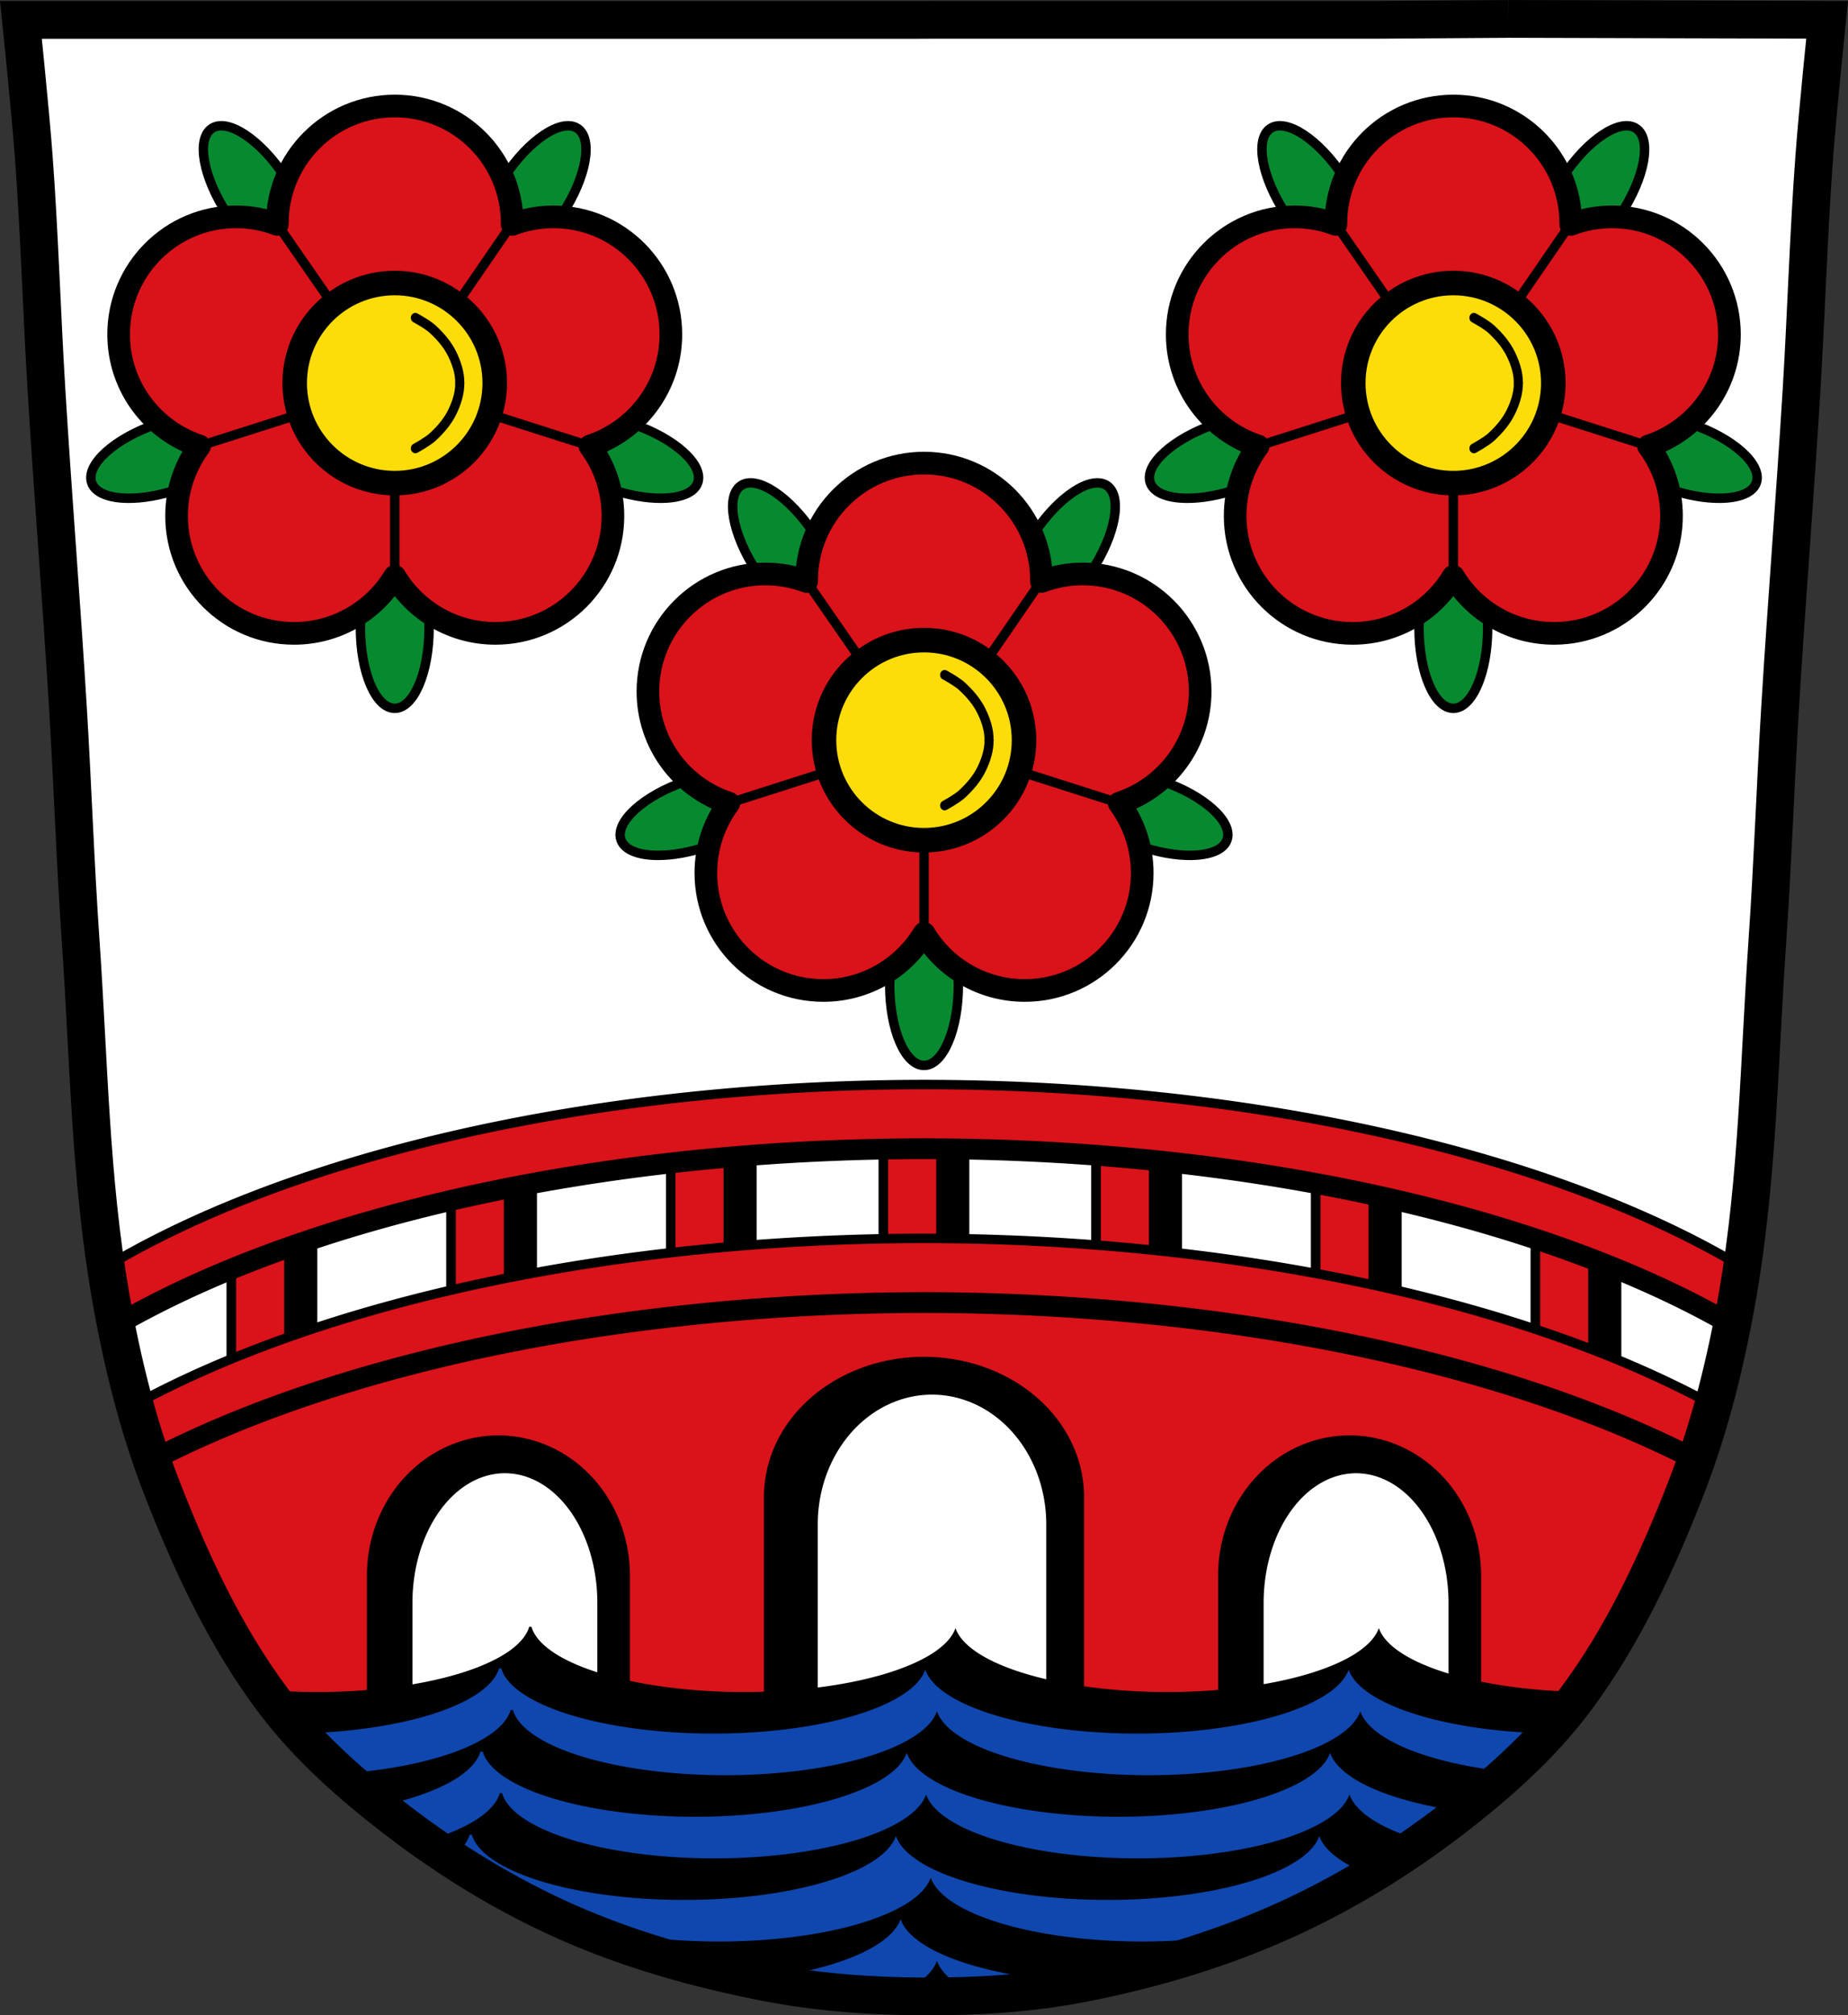 <?xml version="1.0" encoding="UTF-8" standalone="no"?><svg xmlns="http://www.w3.org/2000/svg" xmlns:xlink="http://www.w3.org/1999/xlink" width="979.3" height="1067.61" viewBox="0 0 979.297 1067.606"><rect x="0" y="0" width="979.297" height="1067.606" fill="#333333" stroke="none"/><defs><path id="0" d="m-1055.35 629.86h43.03v102.19h-43.03z" stroke-linejoin="round" stroke="#000" stroke-linecap="round" stroke-width="5"/><path id="1" d="m-1055.35 629.86h30.48v102.19h-30.48z" fill="#da121a" stroke-linejoin="round" stroke="#000" stroke-linecap="round" stroke-width="5"/><path id="2" d="m-1476.43 377.18c-34.37 0-62.23-27.857-62.23-62.23 0-13.863 4.532-26.67 12.193-37.01-24.901-8.134-42.894-31.532-42.894-59.15 0-34.37 27.856-62.27 62.23-62.27 7.7 0 15.06 1.427 21.862 3.985 0-.159 0-.314 0-.474 0-34.37 27.856-62.23 62.23-62.23 34.37 0 62.23 27.857 62.23 62.23 0 .159 0 .314 0 .474 6.806-2.558 14.162-3.985 21.862-3.985 34.37 0 62.23 27.895 62.23 62.27 0 27.622-17.993 51.02-42.894 59.15 7.661 10.344 12.193 23.15 12.193 37.01 0 34.37-27.856 62.23-62.23 62.23-22.671 0-42.509-12.11-53.39-30.23-10.881 18.12-30.719 30.23-53.39 30.23zm53.39-94.23c7.627-12.704 19.681-22.46 34.02-27.15-7.652-10.34-12.154-23.16-12.154-37.01 0-.159 0-.314 0-.474-6.806 2.558-14.162 3.985-21.862 3.985-7.7 0-15.06-1.427-21.862-3.985 0 .159 0 .314 0 .474 0 13.855-4.5 26.67-12.154 37.01 14.335 4.69 26.382 14.441 34.02 27.15z" stroke-width="12" fill="#da121a" stroke-linejoin="round" stroke="#000" stroke-linecap="round"/><path id="3" d="m-1319.61 277.94l-69.41-22.14" stroke="#000" fill-rule="evenodd" fill="none" stroke-linecap="round" stroke-width="5"/><path id="4" d="m-1444.9 218.79l-40.37-58.29" stroke="#000" fill-rule="evenodd" fill="none" stroke-linecap="round" stroke-width="5"/><path id="5" d="m-1412.26 209.58c0 0 6.921 3.476 9.881 6.03 4.312 3.715 8.426 8.03 11.15 13.232 2.431 4.638 4.364 9.988 4.274 15.326" stroke="#000" fill-rule="evenodd" fill="none" stroke-linecap="round" stroke-width="5.184"/></defs><g transform="translate(114.65 9.381)"><path d="m684.83.633l-70.798.478h-235.05l-7.958.043h-235.05-239.53c0 0 4.995 48.18 6.784 72.32 3.067 41.38 4.256 82.87 6.784 124.29 3.405 55.766 7.902 111.49 11.307 167.25 2.529 41.41 3.91 82.9 6.784 124.29 4.346 62.59 5.02 125.75 15.786 187.56 6.02 34.562 14.418 68.979 27.14 101.67 15.355 39.473 33.473 78.71 58.839 112.63 18.288 24.456 41.648 45.04 65.884 63.62 27.747 21.272 57.962 39.816 89.93 53.968 33.818 14.97 69.917 25.08 106.24 32.09 27.334 5.278 55.35 7.255 83.19 7.349 27.662.094 55.55-1.52 82.71-6.741 36.46-7.01 72.54-17.626 106.46-32.746 31.934-14.235 62.23-32.696 89.98-53.968 24.24-18.58 47.595-39.17 65.884-63.62 25.365-33.919 43.484-73.16 58.839-112.63 12.718-32.695 21.12-67.16 27.14-101.72 10.762-61.814 11.44-124.97 15.786-187.56 2.874-41.39 4.256-82.87 6.784-124.29 3.405-55.766 7.902-111.44 11.307-167.21 2.529-41.41 3.717-82.909 6.784-124.29 1.79-24.14 6.784-72.32 6.784-72.32l-168.73-.478" fill="#fff"/><g transform="translate(1408.84-59.23)"><use xlink:href="#0"/><use xlink:href="#1"/></g><g transform="translate(1063.32)"><use xlink:href="#0"/><use xlink:href="#1"/></g><g transform="translate(1179.72-32.939)"><use xlink:href="#0"/><use xlink:href="#1"/></g><g transform="translate(1296.13-47.28)"><use xlink:href="#0"/><use xlink:href="#1"/></g><g transform="translate(1521.55-48.667)"><use xlink:href="#0"/><use xlink:href="#1"/></g><g transform="translate(1637.95-29.606)"><use xlink:href="#0"/><use xlink:href="#1"/></g><g transform="translate(1754.35)"><use xlink:href="#0"/><use xlink:href="#1"/></g><path d="m375.002 714.879a79.314 68.663 0 0 0 -79.314 68.662v196.17h23.01v-181.63a60.545 68.663 0 0 1 60.545 -68.662 60.545 68.663 0 0 1 60.543 68.662v181.63h14.531v-196.17a79.314 68.663 0 0 0 -79.312 -68.662m-225.529 41.639a64.178 68.663 0 0 0 -64.18 68.662v121.42c3.459 2.78 6.946 5.517 10.455 8.207 2.695 2.066 5.421 4.1 8.162 6.113v-121.21a48.991 68.663 0 0 1 48.988 -68.662 48.991 68.663 0 0 1 48.992 68.662v175.8c3.896 1.522 7.815 2.989 11.758 4.396v-194.72a64.178 68.663 0 0 0 -64.176 -68.662m451.061 0a64.178 68.663 0 0 0 -64.178 68.662v194.83c6.264-2.285 12.471-4.709 18.617-7.273v-173.02a48.991 68.663 0 0 1 48.988 -68.662 48.991 68.663 0 0 1 48.99 68.662v116.04c.435-.331.875-.656 1.309-.988 3.507-2.689 6.993-5.424 10.451-8.203v-121.38a64.178 68.663 0 0 0 -64.178 -68.662"/><path d="M375.002 676.32A538.802 236.774 0 0 0 -35.715 759.908c2.102 6.269 4.345 12.489 6.74 18.646 15.355 39.473 33.473 78.71 58.838 112.63 15.641 20.915 34.995 38.994 55.43 55.41v-121.42a64.178 68.663 0 0 1 64.18 -68.662 64.178 68.663 0 0 1 64.176 68.662v194.72c25.442 9.09 51.795 15.854 78.27 20.967 27.334 5.278 55.35 7.255 83.19 7.35 27.662.094 55.55-1.52 82.71-6.74 26.611-5.114 53.02-12.164 78.53-21.473v-194.83a64.178 68.663 0 0 1 64.178 -68.662 64.178 68.663 0 0 1 64.178 68.662v121.38c20.436-16.421 39.79-34.502 55.43-55.42 25.365-33.919 43.485-73.16 58.84-112.63 2.354-6.05 4.557-12.162 6.627-18.322A538.802 236.774 0 0 0 375.002 676.32m0 38.559a79.314 68.663 0 0 1 79.312 68.662v196.17h-14.531v-70.799c-5.437 9.624-12.158 19.704-15.752 21.244-6.481 2.778-58.33 19.442-78.7 15.738-9.415-1.712-19.02-10.746-26.641-20.879v54.695h-23.01v-196.17a79.314 68.663 0 0 1 79.314 -68.662zm277.95 170.41c-2.467 5.581-4.867 10.607-4.867 10.607 0 0-19.443 25.924-25.924 27.775-5.359 1.531-48.681-2.636-67.19-6.742v95.8c3.118-1.301 6.227-2.625 9.311-4 31.435-14.01 61.28-32.13 88.67-52.98v-70.46zm-451.06 4.102l-3.762 21.318c0 0-40.738 13.889-49.996 12.04-9.258-1.852-38.885-11.11-42.588-13.889-.501-.376-1.055-1.183-1.635-2.256v54.32c25.478 18.713 52.905 35.08 81.77 47.855 5.347 2.367 10.758 4.6 16.211 6.731v-126.12zM85.35 946.65c1.697 1.363 3.399 2.716 5.109 4.057-1.709-1.342-3.413-2.694-5.109-4.057zm579.25.006c-1.649 1.324-3.304 2.637-4.965 3.941 1.662-1.303 3.316-2.617 4.965-3.941zm-5.143 4.08c-1.727 1.355-3.459 2.701-5.197 4.03 1.738-1.333 3.47-2.679 5.197-4.03zM90.52 950.75c1.738 1.363 3.481 2.718 5.23 4.059-1.749-1.341-3.493-2.695-5.23-4.059zm9.377 7.195c1.287.965 2.58 1.922 3.877 2.875-1.297-.953-2.589-1.912-3.877-2.875z" fill="#da121a" stroke="#000" stroke-linejoin="round" stroke-linecap="round" stroke-width="11"/><path d="m165.773 852.439a113.037 38.29 0 0 1 -112.371 34.52 113.037 38.29 0 0 1 -22.818 -.83v5.996c15.08 19.937 33.509 37.3 53.01 53.11h582.77c19.826-16.07 38.561-33.735 53.781-54.09 1.056-1.412 2.096-2.837 3.127-4.268A113.037 38.29 0 0 1 616.023 853.092 113.037 38.29 0 0 1 503.82 886.959 113.037 38.29 0 0 1 391.68 853.092 113.037 38.29 0 0 1 279.475 886.959 113.037 38.29 0 0 1 166.994 852.439h-1.221"/><path d="M149.773 874.469A113.037 38.29 0 0 1 44.527 908.9c15.407 16.95 33.07 31.992 51.22 45.908 5.565 4.266 11.233 8.418 16.99 12.451h524.45c5.788-4.045 11.485-8.21 17.07-12.494 18.15-13.912 35.8-28.949 51.2-45.893A113.037 38.29 0 0 1 600.023 875.121 113.037 38.29 0 0 1 487.82 908.988 113.037 38.29 0 0 1 375.68 875.121 113.037 38.29 0 0 1 263.475 908.988 113.037 38.29 0 0 1 150.994 874.469h-1.221" fill="#0f47af"/><path d="m155.943 896.498a113.037 38.29 0 0 1 -89.936 33.709c9.554 8.644 19.567 16.802 29.74 24.602 16.386 12.562 33.639 24.16 51.6 34.48h455.13c18.03-10.33 35.35-21.929 51.781-34.523 10.515-8.06 20.864-16.502 30.707-25.471A113.037 38.29 0 0 1 606.193 897.15 113.037 38.29 0 0 1 493.99 931.018 113.037 38.29 0 0 1 381.85 897.15 113.037 38.29 0 0 1 269.645 931.018 113.037 38.29 0 0 1 157.164 896.498h-1.221"/><path d="M139.943 918.527A113.037 38.29 0 0 1 86.293 947.408c3.131 2.503 6.285 4.97 9.455 7.4 27.747 21.272 57.961 39.816 89.93 53.969 1.953.865 3.915 1.709 5.883 2.541h366.79c1.982-.847 3.959-1.707 5.928-2.584 31.934-14.235 62.23-32.697 89.98-53.969 1.954-1.498 3.899-3.01 5.84-4.539A113.037 38.29 0 0 1 590.193 919.18 113.037 38.29 0 0 1 477.99 953.047 113.037 38.29 0 0 1 365.85 919.18 113.037 38.29 0 0 1 253.645 953.047 113.037 38.29 0 0 1 141.164 918.527h-1.221" fill="#0f47af"/><path d="m150.211 940.557a113.037 38.29 0 0 1 -39.365 25.373c23.498 16.63 48.572 31.22 74.834 42.848 23.265 10.298 47.609 18.298 72.36 24.57h235.59c24.16-6.361 47.892-14.469 70.65-24.613 26.25-11.701 51.39-26.26 74.916-42.887A113.037 38.29 0 0 1 600.461 941.209 113.037 38.29 0 0 1 488.258 975.076 113.037 38.29 0 0 1 376.117 941.209 113.037 38.29 0 0 1 263.912 975.076 113.037 38.29 0 0 1 151.432 940.557h-1.221"/><path d="m134.211 962.584a113.037 38.29 0 0 1 -10.135 12.375c19.608 12.905 40.21 24.348 61.6 33.818 33.818 14.97 69.917 25.08 106.24 32.09 27.334 5.278 55.35 7.255 83.19 7.35 27.662.094 55.55-1.52 82.71-6.74 36.46-7.01 72.54-17.626 106.46-32.746 16.236-7.237 32.05-15.573 47.31-24.809A113.037 38.29 0 0 1 584.461 963.236 113.037 38.29 0 0 1 472.258 997.104 113.037 38.29 0 0 1 360.117 963.236 113.037 38.29 0 0 1 247.912 997.104 113.037 38.29 0 0 1 135.432 962.584h-1.221" fill="#0f47af"/><path d="m152.668 984.613a113.037 38.29 0 0 1 -3.236 5.871c11.794 6.688 23.888 12.822 36.25 18.293 33.818 14.97 69.917 25.08 106.24 32.09 27.334 5.278 55.35 7.255 83.19 7.35 27.662.094 55.55-1.52 82.71-6.74 34.05-6.544 67.771-16.242 99.71-29.813a113.037 38.29 0 0 1 -66.822 7.465 113.037 38.29 0 0 1 -112.141 -33.867 113.037 38.29 0 0 1 -112.205 33.867 113.037 38.29 0 0 1 -112.48 -34.52h-1.221m450.25.652a113.037 38.29 0 0 1 -3.447 5.744c1.64-.923 3.273-1.862 4.902-2.807a113.037 38.29 0 0 1 -1.455 -2.938"/><path d="m362.574 1007.295a113.037 38.29 0 0 1 -78.307 32.047c2.55.524 5.1 1.036 7.652 1.529 27.334 5.278 55.35 7.255 83.19 7.35 27.662.094 55.55-1.52 82.71-6.74 1.07-.206 2.138-.425 3.207-.637a113.037 38.29 0 0 1 -98.459 -33.549" fill="#0f47af"/><path d="m381.85 1029.324a113.037 38.29 0 0 1 -22.199 18.641c5.156.155 10.311.238 15.461.256 9.398.032 18.822-.139 28.23-.576a113.037 38.29 0 0 1 -21.496 -18.32"/><g stroke="#000"><g stroke-linecap="round"><path d="m375.002 565.141a538.802 236.774 0 0 0 -433.537 96.648c.749 5.04 1.55 10.07 2.424 15.09.925 5.311 1.913 10.616 2.957 15.914a538.802 236.774 0 0 1 428.156 -93.654 538.802 236.774 0 0 1 428.182 93.457c1.036-5.262 2.02-10.532 2.934-15.805.87-4.999 1.67-10.01 2.416-15.02A538.802 236.774 0 0 0 375.002 565.141" fill="#da121a" stroke-width="5"/><path d="m375.002 599.141a538.802 236.774 0 0 0 -428.18 93.537c5.754 29.22 13.425 58.17 24.2 85.88 15.355 39.473 33.473 78.71 58.838 112.63 18.288 24.456 41.649 45.04 65.885 63.62 27.747 21.272 57.961 39.816 89.93 53.969 33.818 14.97 69.917 25.08 106.24 32.09 27.334 5.278 55.35 7.255 83.19 7.35 27.662.094 55.55-1.52 82.71-6.74 36.46-7.01 72.54-17.626 106.46-32.746 31.934-14.235 62.23-32.697 89.98-53.969 24.24-18.58 47.594-39.17 65.883-63.62 25.365-33.919 43.485-73.16 58.84-112.63 10.789-27.736 18.463-56.741 24.22-86A538.802 236.774 0 0 0 375.002 599.141" fill="none" stroke-linejoin="round" stroke-width="11"/><path d="m375.014 646.641a538.802 236.774 0 0 0 -418.361 88.156c2.737 9.966 5.783 19.839 9.17 29.586a538.802 236.774 0 0 1 409.191 -83.742 538.802 236.774 0 0 1 409.225 83.533c3.331-9.603 6.332-19.329 9.03-29.15A538.802 236.774 0 0 0 375.014 646.641" fill="#da121a" stroke-width="5"/><path d="m375.014 680.641a538.802 236.774 0 0 0 -409.236 83.611c1.666 4.799 3.408 9.571 5.248 14.303 15.355 39.473 33.473 78.71 58.838 112.63 18.288 24.456 41.649 45.04 65.885 63.62 27.747 21.272 57.961 39.816 89.93 53.969 33.818 14.97 69.917 25.08 106.24 32.09 27.334 5.278 55.35 7.255 83.19 7.35 27.662.094 55.55-1.52 82.71-6.74 36.46-7.01 72.54-17.626 106.46-32.746 31.934-14.235 62.23-32.697 89.98-53.969 24.24-18.58 47.594-39.17 65.883-63.62 25.365-33.919 43.485-73.16 58.84-112.63 1.85-4.757 3.598-9.555 5.271-14.381A538.802 236.774 0 0 0 375.014 680.641" fill="none" stroke-linejoin="round" stroke-width="11"/></g><path d="m684.83.647l-70.798.478h-235.05l-7.958.043h-235.05-239.53c0 0 4.995 48.18 6.784 72.32 3.067 41.38 4.256 82.87 6.784 124.29 3.405 55.766 7.902 111.49 11.307 167.25 2.529 41.41 3.91 82.9 6.784 124.29 4.346 62.59 5.02 125.75 15.786 187.56 6.02 34.562 14.418 68.979 27.14 101.67 15.355 39.473 33.473 78.71 58.839 112.63 18.288 24.456 41.648 45.04 65.884 63.62 27.747 21.272 57.962 39.816 89.93 53.968 33.818 14.97 69.917 25.08 106.24 32.09 27.334 5.278 55.35 7.255 83.19 7.349 27.662.094 55.55-1.52 82.71-6.741 36.46-7.01 72.54-17.626 106.46-32.746 31.934-14.235 62.23-32.696 89.98-53.968 24.24-18.58 47.595-39.17 65.884-63.62 25.365-33.919 43.484-73.16 58.839-112.63 12.718-32.695 21.12-67.16 27.14-101.72 10.762-61.814 11.44-124.97 15.786-187.56 2.874-41.39 4.256-82.87 6.784-124.29 3.405-55.766 7.902-111.44 11.307-167.21 2.529-41.41 3.717-82.909 6.784-124.29 1.79-24.14 6.784-72.32 6.784-72.32l-168.73-.478" fill="none" stroke-width="20"/></g><g transform="translate(1798.06 138.14)"><path d="m-1423.04 416.88c-10.06 0-18.19-19.06-18.19-42.58 0-23.521 8.136-42.58 18.19-42.58 10.06 0 18.19 19.06 18.19 42.58 0 23.521-8.136 42.58-18.19 42.58zm-141.39-111.28c-10.04-.091-17.384-2.897-19.218-8.247-3.259-9.513 12.16-23.432 34.41-31.06 22.25-7.627 42.909-6.079 46.17 3.434 3.259 9.513-12.12 23.393-34.37 31.02-9.735 3.336-19.18 4.925-26.991 4.854zm282.74 0c-7.806.071-17.257-1.518-26.991-4.854-22.25-7.627-37.63-21.505-34.37-31.02 3.259-9.513 23.959-11.06 46.21-3.434 22.25 7.627 37.63 21.543 34.37 31.06-1.833 5.35-9.181 8.156-19.218 8.247zm-196.95-123.44c-9.156-.422-22.549-10.959-33.07-26.914-12.947-19.636-16.642-40.04-8.247-45.574 8.395-5.536 25.686 5.896 38.632 25.534 12.947 19.636 16.642 40.04 8.247 45.574-1.575 1.038-3.451 1.479-5.564 1.381zm110.1 0c-1.696-.069-3.226-.516-4.538-1.381-8.395-5.536-4.7-25.943 8.247-45.574 12.947-19.636 30.24-31.07 38.632-25.534 8.395 5.536 4.739 25.943-8.208 45.574-10.924 16.568-24.976 27.29-34.13 26.914z" fill="#078930" stroke="#000" stroke-linejoin="round" stroke-linecap="round" stroke-width="5" id="6"/><use xlink:href="#2"/><path d="m-1423.04 346.95v-64" fill="none" fill-rule="evenodd" stroke="#000" stroke-linecap="round" stroke-width="5" id="7"/><use xlink:href="#3"/><path d="m-1401.18 218.79l40.37-58.762" fill="none" fill-rule="evenodd" stroke="#000" stroke-linecap="round" stroke-width="5" id="8"/><use xlink:href="#4"/><g stroke="#000" stroke-linecap="round"><path d="m-1457.05 255.8l-69.41 22.14" fill="none" fill-rule="evenodd" stroke-width="5"/><circle r="53" cy="244.58" cx="-1423.06" fill="#fcdd09" stroke-linejoin="round" stroke-width="13"/></g><g transform="matrix(.93 0 0 1-98.72.419)"><use xlink:href="#5"/><path d="m-1412.26 278.75c0 0 6.921-3.476 9.881-6.03 4.312-3.715 8.426-8.03 11.15-13.231 2.431-4.638 4.364-9.988 4.274-15.326" fill="none" fill-rule="evenodd" stroke="#000" stroke-linecap="round" stroke-width="5.184" id="D"/></g></g><g transform="translate(1517.58-51.03)"><use id="9" xlink:href="#6"/><use xlink:href="#2"/><use id="A" xlink:href="#7"/><use xlink:href="#3"/><use id="B" xlink:href="#8"/><use xlink:href="#4"/><path d="m-1457.05 255.8l-69.41 22.14" fill="none" fill-rule="evenodd" stroke="#000" stroke-linecap="round" stroke-width="5" id="C"/><circle r="53" cy="244.58" cx="-1423.06" fill="#fcdd09" stroke="#000" stroke-linejoin="round" stroke-linecap="round" stroke-width="13"/><g transform="matrix(.93 0 0 1-98.72.419)"><use xlink:href="#5"/><use id="E" xlink:href="#D"/></g></g><g transform="translate(2078.54-51.03)"><use xlink:href="#9"/><use xlink:href="#2"/><use xlink:href="#A"/><use xlink:href="#3"/><use xlink:href="#B"/><use xlink:href="#4"/><use xlink:href="#C"/><circle r="53" cy="244.58" cx="-1423.06" fill="#fcdd09" stroke="#000" stroke-linejoin="round" stroke-linecap="round" stroke-width="13"/><g transform="matrix(.93 0 0 1-98.72.419)"><use xlink:href="#5"/><use xlink:href="#E"/></g></g></g></svg>